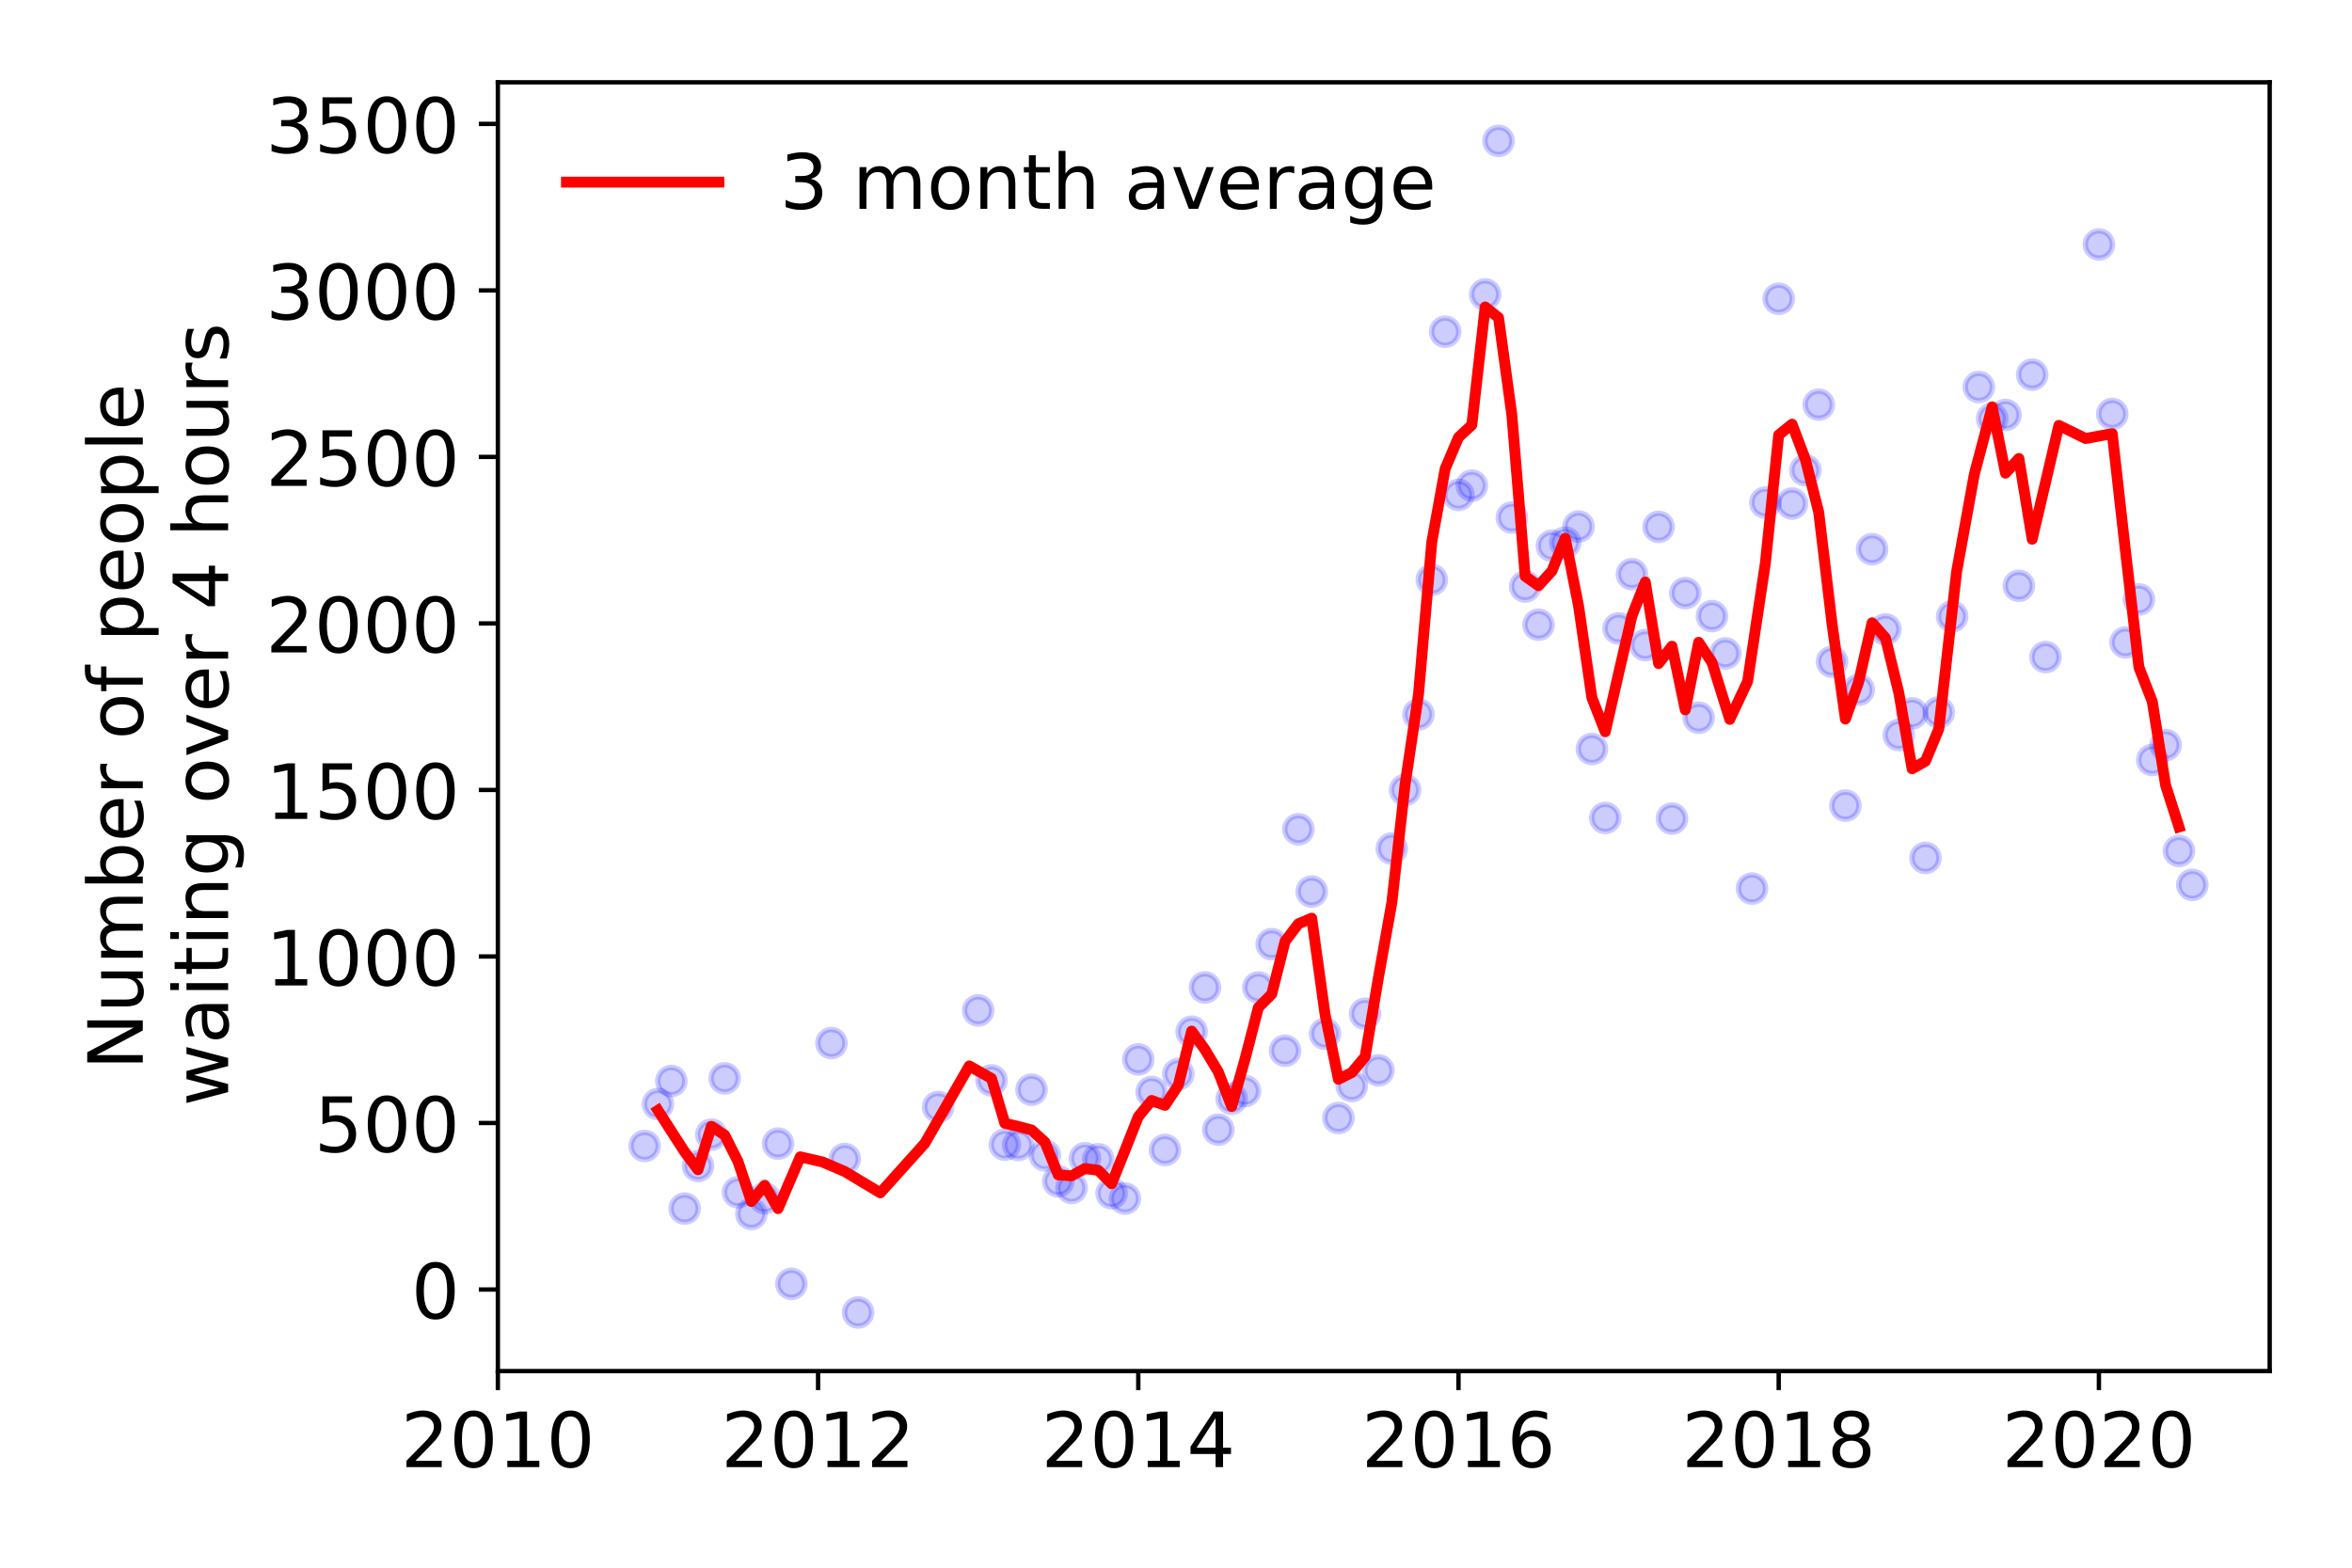 <?xml version="1.0" encoding="utf-8" standalone="no"?>
<!DOCTYPE svg PUBLIC "-//W3C//DTD SVG 1.1//EN"
  "http://www.w3.org/Graphics/SVG/1.1/DTD/svg11.dtd">
<!-- Created with matplotlib (https://matplotlib.org/) -->
<svg height="288pt" version="1.1" viewBox="0 0 432 288" width="432pt" xmlns="http://www.w3.org/2000/svg" xmlns:xlink="http://www.w3.org/1999/xlink">
 <defs>
  <style type="text/css">
*{stroke-linecap:butt;stroke-linejoin:round;}
  </style>
 </defs>
 <g id="figure_1">
  <g id="patch_1">
   <path d="M 0 288 
L 432 288 
L 432 0 
L 0 0 
z
" style="fill:#ffffff;"/>
  </g>
  <g id="axes_1">
   <g id="patch_2">
    <path d="M 91.445 251.88 
L 416.88 251.88 
L 416.88 15.12 
L 91.445 15.12 
z
" style="fill:#ffffff;"/>
   </g>
   <g id="matplotlib.axis_1">
    <g id="xtick_1">
     <g id="line2d_1">
      <defs>
       <path d="M 0 0 
L 0 3.5 
" id="m3b92ebd8c1" style="stroke:#000000;stroke-width:0.8;"/>
      </defs>
      <g>
       <use style="stroke:#000000;stroke-width:0.8;" x="91.445" xlink:href="#m3b92ebd8c1" y="251.88"/>
      </g>
     </g>
     <g id="text_1">
      <!-- 2010 -->
      <defs>
       <path d="M 19.188 8.297 
L 53.609 8.297 
L 53.609 0 
L 7.328 0 
L 7.328 8.297 
Q 12.938 14.109 22.625 23.891 
Q 32.328 33.688 34.812 36.531 
Q 39.547 41.844 41.422 45.531 
Q 43.312 49.219 43.312 52.781 
Q 43.312 58.594 39.234 62.25 
Q 35.156 65.922 28.609 65.922 
Q 23.969 65.922 18.812 64.312 
Q 13.672 62.703 7.812 59.422 
L 7.812 69.391 
Q 13.766 71.781 18.938 73 
Q 24.125 74.219 28.422 74.219 
Q 39.75 74.219 46.484 68.547 
Q 53.219 62.891 53.219 53.422 
Q 53.219 48.922 51.531 44.891 
Q 49.859 40.875 45.406 35.406 
Q 44.188 33.984 37.641 27.219 
Q 31.109 20.453 19.188 8.297 
z
" id="DejaVuSans-50"/>
       <path d="M 31.781 66.406 
Q 24.172 66.406 20.328 58.906 
Q 16.5 51.422 16.5 36.375 
Q 16.5 21.391 20.328 13.891 
Q 24.172 6.391 31.781 6.391 
Q 39.453 6.391 43.281 13.891 
Q 47.125 21.391 47.125 36.375 
Q 47.125 51.422 43.281 58.906 
Q 39.453 66.406 31.781 66.406 
z
M 31.781 74.219 
Q 44.047 74.219 50.516 64.516 
Q 56.984 54.828 56.984 36.375 
Q 56.984 17.969 50.516 8.266 
Q 44.047 -1.422 31.781 -1.422 
Q 19.531 -1.422 13.062 8.266 
Q 6.594 17.969 6.594 36.375 
Q 6.594 54.828 13.062 64.516 
Q 19.531 74.219 31.781 74.219 
z
" id="DejaVuSans-48"/>
       <path d="M 12.406 8.297 
L 28.516 8.297 
L 28.516 63.922 
L 10.984 60.406 
L 10.984 69.391 
L 28.422 72.906 
L 38.281 72.906 
L 38.281 8.297 
L 54.391 8.297 
L 54.391 0 
L 12.406 0 
z
" id="DejaVuSans-49"/>
      </defs>
      <g transform="translate(73.63 269.518)scale(0.14 -0.14)">
       <use xlink:href="#DejaVuSans-50"/>
       <use x="63.623" xlink:href="#DejaVuSans-48"/>
       <use x="127.246" xlink:href="#DejaVuSans-49"/>
       <use x="190.869" xlink:href="#DejaVuSans-48"/>
      </g>
     </g>
    </g>
    <g id="xtick_2">
     <g id="line2d_2">
      <g>
       <use style="stroke:#000000;stroke-width:0.8;" x="150.259" xlink:href="#m3b92ebd8c1" y="251.88"/>
      </g>
     </g>
     <g id="text_2">
      <!-- 2012 -->
      <g transform="translate(132.444 269.518)scale(0.14 -0.14)">
       <use xlink:href="#DejaVuSans-50"/>
       <use x="63.623" xlink:href="#DejaVuSans-48"/>
       <use x="127.246" xlink:href="#DejaVuSans-49"/>
       <use x="190.869" xlink:href="#DejaVuSans-50"/>
      </g>
     </g>
    </g>
    <g id="xtick_3">
     <g id="line2d_3">
      <g>
       <use style="stroke:#000000;stroke-width:0.8;" x="209.072" xlink:href="#m3b92ebd8c1" y="251.88"/>
      </g>
     </g>
     <g id="text_3">
      <!-- 2014 -->
      <defs>
       <path d="M 37.797 64.312 
L 12.891 25.391 
L 37.797 25.391 
z
M 35.203 72.906 
L 47.609 72.906 
L 47.609 25.391 
L 58.016 25.391 
L 58.016 17.188 
L 47.609 17.188 
L 47.609 0 
L 37.797 0 
L 37.797 17.188 
L 4.891 17.188 
L 4.891 26.703 
z
" id="DejaVuSans-52"/>
      </defs>
      <g transform="translate(191.257 269.518)scale(0.14 -0.14)">
       <use xlink:href="#DejaVuSans-50"/>
       <use x="63.623" xlink:href="#DejaVuSans-48"/>
       <use x="127.246" xlink:href="#DejaVuSans-49"/>
       <use x="190.869" xlink:href="#DejaVuSans-52"/>
      </g>
     </g>
    </g>
    <g id="xtick_4">
     <g id="line2d_4">
      <g>
       <use style="stroke:#000000;stroke-width:0.8;" x="267.886" xlink:href="#m3b92ebd8c1" y="251.88"/>
      </g>
     </g>
     <g id="text_4">
      <!-- 2016 -->
      <defs>
       <path d="M 33.016 40.375 
Q 26.375 40.375 22.484 35.828 
Q 18.609 31.297 18.609 23.391 
Q 18.609 15.531 22.484 10.953 
Q 26.375 6.391 33.016 6.391 
Q 39.656 6.391 43.531 10.953 
Q 47.406 15.531 47.406 23.391 
Q 47.406 31.297 43.531 35.828 
Q 39.656 40.375 33.016 40.375 
z
M 52.594 71.297 
L 52.594 62.312 
Q 48.875 64.062 45.094 64.984 
Q 41.312 65.922 37.594 65.922 
Q 27.828 65.922 22.672 59.328 
Q 17.531 52.734 16.797 39.406 
Q 19.672 43.656 24.016 45.922 
Q 28.375 48.188 33.594 48.188 
Q 44.578 48.188 50.953 41.516 
Q 57.328 34.859 57.328 23.391 
Q 57.328 12.156 50.688 5.359 
Q 44.047 -1.422 33.016 -1.422 
Q 20.359 -1.422 13.672 8.266 
Q 6.984 17.969 6.984 36.375 
Q 6.984 53.656 15.188 63.938 
Q 23.391 74.219 37.203 74.219 
Q 40.922 74.219 44.703 73.484 
Q 48.484 72.75 52.594 71.297 
z
" id="DejaVuSans-54"/>
      </defs>
      <g transform="translate(250.071 269.518)scale(0.14 -0.14)">
       <use xlink:href="#DejaVuSans-50"/>
       <use x="63.623" xlink:href="#DejaVuSans-48"/>
       <use x="127.246" xlink:href="#DejaVuSans-49"/>
       <use x="190.869" xlink:href="#DejaVuSans-54"/>
      </g>
     </g>
    </g>
    <g id="xtick_5">
     <g id="line2d_5">
      <g>
       <use style="stroke:#000000;stroke-width:0.8;" x="326.699" xlink:href="#m3b92ebd8c1" y="251.88"/>
      </g>
     </g>
     <g id="text_5">
      <!-- 2018 -->
      <defs>
       <path d="M 31.781 34.625 
Q 24.75 34.625 20.719 30.859 
Q 16.703 27.094 16.703 20.516 
Q 16.703 13.922 20.719 10.156 
Q 24.75 6.391 31.781 6.391 
Q 38.812 6.391 42.859 10.172 
Q 46.922 13.969 46.922 20.516 
Q 46.922 27.094 42.891 30.859 
Q 38.875 34.625 31.781 34.625 
z
M 21.922 38.812 
Q 15.578 40.375 12.031 44.719 
Q 8.5 49.078 8.5 55.328 
Q 8.5 64.062 14.719 69.141 
Q 20.953 74.219 31.781 74.219 
Q 42.672 74.219 48.875 69.141 
Q 55.078 64.062 55.078 55.328 
Q 55.078 49.078 51.531 44.719 
Q 48 40.375 41.703 38.812 
Q 48.828 37.156 52.797 32.312 
Q 56.781 27.484 56.781 20.516 
Q 56.781 9.906 50.312 4.234 
Q 43.844 -1.422 31.781 -1.422 
Q 19.734 -1.422 13.25 4.234 
Q 6.781 9.906 6.781 20.516 
Q 6.781 27.484 10.781 32.312 
Q 14.797 37.156 21.922 38.812 
z
M 18.312 54.391 
Q 18.312 48.734 21.844 45.562 
Q 25.391 42.391 31.781 42.391 
Q 38.141 42.391 41.719 45.562 
Q 45.312 48.734 45.312 54.391 
Q 45.312 60.062 41.719 63.234 
Q 38.141 66.406 31.781 66.406 
Q 25.391 66.406 21.844 63.234 
Q 18.312 60.062 18.312 54.391 
z
" id="DejaVuSans-56"/>
      </defs>
      <g transform="translate(308.884 269.518)scale(0.14 -0.14)">
       <use xlink:href="#DejaVuSans-50"/>
       <use x="63.623" xlink:href="#DejaVuSans-48"/>
       <use x="127.246" xlink:href="#DejaVuSans-49"/>
       <use x="190.869" xlink:href="#DejaVuSans-56"/>
      </g>
     </g>
    </g>
    <g id="xtick_6">
     <g id="line2d_6">
      <g>
       <use style="stroke:#000000;stroke-width:0.8;" x="385.513" xlink:href="#m3b92ebd8c1" y="251.88"/>
      </g>
     </g>
     <g id="text_6">
      <!-- 2020 -->
      <g transform="translate(367.698 269.518)scale(0.14 -0.14)">
       <use xlink:href="#DejaVuSans-50"/>
       <use x="63.623" xlink:href="#DejaVuSans-48"/>
       <use x="127.246" xlink:href="#DejaVuSans-50"/>
       <use x="190.869" xlink:href="#DejaVuSans-48"/>
      </g>
     </g>
    </g>
   </g>
   <g id="matplotlib.axis_2">
    <g id="ytick_1">
     <g id="line2d_7">
      <defs>
       <path d="M 0 0 
L -3.5 0 
" id="m95490dbdf4" style="stroke:#000000;stroke-width:0.8;"/>
      </defs>
      <g>
       <use style="stroke:#000000;stroke-width:0.8;" x="91.445" xlink:href="#m95490dbdf4" y="236.897"/>
      </g>
     </g>
     <g id="text_7">
      <!-- 0 -->
      <g transform="translate(75.537 242.216)scale(0.14 -0.14)">
       <use xlink:href="#DejaVuSans-48"/>
      </g>
     </g>
    </g>
    <g id="ytick_2">
     <g id="line2d_8">
      <g>
       <use style="stroke:#000000;stroke-width:0.8;" x="91.445" xlink:href="#m95490dbdf4" y="206.306"/>
      </g>
     </g>
     <g id="text_8">
      <!-- 500 -->
      <defs>
       <path d="M 10.797 72.906 
L 49.516 72.906 
L 49.516 64.594 
L 19.828 64.594 
L 19.828 46.734 
Q 21.969 47.469 24.109 47.828 
Q 26.266 48.188 28.422 48.188 
Q 40.625 48.188 47.75 41.5 
Q 54.891 34.812 54.891 23.391 
Q 54.891 11.625 47.562 5.094 
Q 40.234 -1.422 26.906 -1.422 
Q 22.312 -1.422 17.547 -0.641 
Q 12.797 0.141 7.719 1.703 
L 7.719 11.625 
Q 12.109 9.234 16.797 8.062 
Q 21.484 6.891 26.703 6.891 
Q 35.156 6.891 40.078 11.328 
Q 45.016 15.766 45.016 23.391 
Q 45.016 31 40.078 35.438 
Q 35.156 39.891 26.703 39.891 
Q 22.75 39.891 18.812 39.016 
Q 14.891 38.141 10.797 36.281 
z
" id="DejaVuSans-53"/>
      </defs>
      <g transform="translate(57.722 211.625)scale(0.14 -0.14)">
       <use xlink:href="#DejaVuSans-53"/>
       <use x="63.623" xlink:href="#DejaVuSans-48"/>
       <use x="127.246" xlink:href="#DejaVuSans-48"/>
      </g>
     </g>
    </g>
    <g id="ytick_3">
     <g id="line2d_9">
      <g>
       <use style="stroke:#000000;stroke-width:0.8;" x="91.445" xlink:href="#m95490dbdf4" y="175.715"/>
      </g>
     </g>
     <g id="text_9">
      <!-- 1000 -->
      <g transform="translate(48.815 181.034)scale(0.14 -0.14)">
       <use xlink:href="#DejaVuSans-49"/>
       <use x="63.623" xlink:href="#DejaVuSans-48"/>
       <use x="127.246" xlink:href="#DejaVuSans-48"/>
       <use x="190.869" xlink:href="#DejaVuSans-48"/>
      </g>
     </g>
    </g>
    <g id="ytick_4">
     <g id="line2d_10">
      <g>
       <use style="stroke:#000000;stroke-width:0.8;" x="91.445" xlink:href="#m95490dbdf4" y="145.124"/>
      </g>
     </g>
     <g id="text_10">
      <!-- 1500 -->
      <g transform="translate(48.815 150.443)scale(0.14 -0.14)">
       <use xlink:href="#DejaVuSans-49"/>
       <use x="63.623" xlink:href="#DejaVuSans-53"/>
       <use x="127.246" xlink:href="#DejaVuSans-48"/>
       <use x="190.869" xlink:href="#DejaVuSans-48"/>
      </g>
     </g>
    </g>
    <g id="ytick_5">
     <g id="line2d_11">
      <g>
       <use style="stroke:#000000;stroke-width:0.8;" x="91.445" xlink:href="#m95490dbdf4" y="114.534"/>
      </g>
     </g>
     <g id="text_11">
      <!-- 2000 -->
      <g transform="translate(48.815 119.853)scale(0.14 -0.14)">
       <use xlink:href="#DejaVuSans-50"/>
       <use x="63.623" xlink:href="#DejaVuSans-48"/>
       <use x="127.246" xlink:href="#DejaVuSans-48"/>
       <use x="190.869" xlink:href="#DejaVuSans-48"/>
      </g>
     </g>
    </g>
    <g id="ytick_6">
     <g id="line2d_12">
      <g>
       <use style="stroke:#000000;stroke-width:0.8;" x="91.445" xlink:href="#m95490dbdf4" y="83.943"/>
      </g>
     </g>
     <g id="text_12">
      <!-- 2500 -->
      <g transform="translate(48.815 89.262)scale(0.14 -0.14)">
       <use xlink:href="#DejaVuSans-50"/>
       <use x="63.623" xlink:href="#DejaVuSans-53"/>
       <use x="127.246" xlink:href="#DejaVuSans-48"/>
       <use x="190.869" xlink:href="#DejaVuSans-48"/>
      </g>
     </g>
    </g>
    <g id="ytick_7">
     <g id="line2d_13">
      <g>
       <use style="stroke:#000000;stroke-width:0.8;" x="91.445" xlink:href="#m95490dbdf4" y="53.352"/>
      </g>
     </g>
     <g id="text_13">
      <!-- 3000 -->
      <defs>
       <path d="M 40.578 39.312 
Q 47.656 37.797 51.625 33 
Q 55.609 28.219 55.609 21.188 
Q 55.609 10.406 48.188 4.484 
Q 40.766 -1.422 27.094 -1.422 
Q 22.516 -1.422 17.656 -0.516 
Q 12.797 0.391 7.625 2.203 
L 7.625 11.719 
Q 11.719 9.328 16.594 8.109 
Q 21.484 6.891 26.812 6.891 
Q 36.078 6.891 40.938 10.547 
Q 45.797 14.203 45.797 21.188 
Q 45.797 27.641 41.281 31.266 
Q 36.766 34.906 28.719 34.906 
L 20.219 34.906 
L 20.219 43.016 
L 29.109 43.016 
Q 36.375 43.016 40.234 45.922 
Q 44.094 48.828 44.094 54.297 
Q 44.094 59.906 40.109 62.906 
Q 36.141 65.922 28.719 65.922 
Q 24.656 65.922 20.016 65.031 
Q 15.375 64.156 9.812 62.312 
L 9.812 71.094 
Q 15.438 72.656 20.344 73.438 
Q 25.25 74.219 29.594 74.219 
Q 40.828 74.219 47.359 69.109 
Q 53.906 64.016 53.906 55.328 
Q 53.906 49.266 50.438 45.094 
Q 46.969 40.922 40.578 39.312 
z
" id="DejaVuSans-51"/>
      </defs>
      <g transform="translate(48.815 58.671)scale(0.14 -0.14)">
       <use xlink:href="#DejaVuSans-51"/>
       <use x="63.623" xlink:href="#DejaVuSans-48"/>
       <use x="127.246" xlink:href="#DejaVuSans-48"/>
       <use x="190.869" xlink:href="#DejaVuSans-48"/>
      </g>
     </g>
    </g>
    <g id="ytick_8">
     <g id="line2d_14">
      <g>
       <use style="stroke:#000000;stroke-width:0.8;" x="91.445" xlink:href="#m95490dbdf4" y="22.762"/>
      </g>
     </g>
     <g id="text_14">
      <!-- 3500 -->
      <g transform="translate(48.815 28.08)scale(0.14 -0.14)">
       <use xlink:href="#DejaVuSans-51"/>
       <use x="63.623" xlink:href="#DejaVuSans-53"/>
       <use x="127.246" xlink:href="#DejaVuSans-48"/>
       <use x="190.869" xlink:href="#DejaVuSans-48"/>
      </g>
     </g>
    </g>
    <g id="text_15">
     <!-- Number of people -->
     <defs>
      <path d="M 9.812 72.906 
L 23.094 72.906 
L 55.422 11.922 
L 55.422 72.906 
L 64.984 72.906 
L 64.984 0 
L 51.703 0 
L 19.391 60.984 
L 19.391 0 
L 9.812 0 
z
" id="DejaVuSans-78"/>
      <path d="M 8.5 21.578 
L 8.5 54.688 
L 17.484 54.688 
L 17.484 21.922 
Q 17.484 14.156 20.5 10.266 
Q 23.531 6.391 29.594 6.391 
Q 36.859 6.391 41.078 11.031 
Q 45.312 15.672 45.312 23.688 
L 45.312 54.688 
L 54.297 54.688 
L 54.297 0 
L 45.312 0 
L 45.312 8.406 
Q 42.047 3.422 37.719 1 
Q 33.406 -1.422 27.688 -1.422 
Q 18.266 -1.422 13.375 4.438 
Q 8.5 10.297 8.5 21.578 
z
M 31.109 56 
z
" id="DejaVuSans-117"/>
      <path d="M 52 44.188 
Q 55.375 50.25 60.062 53.125 
Q 64.75 56 71.094 56 
Q 79.641 56 84.281 50.016 
Q 88.922 44.047 88.922 33.016 
L 88.922 0 
L 79.891 0 
L 79.891 32.719 
Q 79.891 40.578 77.094 44.375 
Q 74.312 48.188 68.609 48.188 
Q 61.625 48.188 57.562 43.547 
Q 53.516 38.922 53.516 30.906 
L 53.516 0 
L 44.484 0 
L 44.484 32.719 
Q 44.484 40.625 41.703 44.406 
Q 38.922 48.188 33.109 48.188 
Q 26.219 48.188 22.156 43.531 
Q 18.109 38.875 18.109 30.906 
L 18.109 0 
L 9.078 0 
L 9.078 54.688 
L 18.109 54.688 
L 18.109 46.188 
Q 21.188 51.219 25.484 53.609 
Q 29.781 56 35.688 56 
Q 41.656 56 45.828 52.969 
Q 50 49.953 52 44.188 
z
" id="DejaVuSans-109"/>
      <path d="M 48.688 27.297 
Q 48.688 37.203 44.609 42.844 
Q 40.531 48.484 33.406 48.484 
Q 26.266 48.484 22.188 42.844 
Q 18.109 37.203 18.109 27.297 
Q 18.109 17.391 22.188 11.75 
Q 26.266 6.109 33.406 6.109 
Q 40.531 6.109 44.609 11.75 
Q 48.688 17.391 48.688 27.297 
z
M 18.109 46.391 
Q 20.953 51.266 25.266 53.625 
Q 29.594 56 35.594 56 
Q 45.562 56 51.781 48.094 
Q 58.016 40.188 58.016 27.297 
Q 58.016 14.406 51.781 6.484 
Q 45.562 -1.422 35.594 -1.422 
Q 29.594 -1.422 25.266 0.953 
Q 20.953 3.328 18.109 8.203 
L 18.109 0 
L 9.078 0 
L 9.078 75.984 
L 18.109 75.984 
z
" id="DejaVuSans-98"/>
      <path d="M 56.203 29.594 
L 56.203 25.203 
L 14.891 25.203 
Q 15.484 15.922 20.484 11.062 
Q 25.484 6.203 34.422 6.203 
Q 39.594 6.203 44.453 7.469 
Q 49.312 8.734 54.109 11.281 
L 54.109 2.781 
Q 49.266 0.734 44.188 -0.344 
Q 39.109 -1.422 33.891 -1.422 
Q 20.797 -1.422 13.156 6.188 
Q 5.516 13.812 5.516 26.812 
Q 5.516 40.234 12.766 48.109 
Q 20.016 56 32.328 56 
Q 43.359 56 49.781 48.891 
Q 56.203 41.797 56.203 29.594 
z
M 47.219 32.234 
Q 47.125 39.594 43.094 43.984 
Q 39.062 48.391 32.422 48.391 
Q 24.906 48.391 20.391 44.141 
Q 15.875 39.891 15.188 32.172 
z
" id="DejaVuSans-101"/>
      <path d="M 41.109 46.297 
Q 39.594 47.172 37.812 47.578 
Q 36.031 48 33.891 48 
Q 26.266 48 22.188 43.047 
Q 18.109 38.094 18.109 28.812 
L 18.109 0 
L 9.078 0 
L 9.078 54.688 
L 18.109 54.688 
L 18.109 46.188 
Q 20.953 51.172 25.484 53.578 
Q 30.031 56 36.531 56 
Q 37.453 56 38.578 55.875 
Q 39.703 55.766 41.062 55.516 
z
" id="DejaVuSans-114"/>
      <path id="DejaVuSans-32"/>
      <path d="M 30.609 48.391 
Q 23.391 48.391 19.188 42.75 
Q 14.984 37.109 14.984 27.297 
Q 14.984 17.484 19.156 11.844 
Q 23.344 6.203 30.609 6.203 
Q 37.797 6.203 41.984 11.859 
Q 46.188 17.531 46.188 27.297 
Q 46.188 37.016 41.984 42.703 
Q 37.797 48.391 30.609 48.391 
z
M 30.609 56 
Q 42.328 56 49.016 48.375 
Q 55.719 40.766 55.719 27.297 
Q 55.719 13.875 49.016 6.219 
Q 42.328 -1.422 30.609 -1.422 
Q 18.844 -1.422 12.172 6.219 
Q 5.516 13.875 5.516 27.297 
Q 5.516 40.766 12.172 48.375 
Q 18.844 56 30.609 56 
z
" id="DejaVuSans-111"/>
      <path d="M 37.109 75.984 
L 37.109 68.5 
L 28.516 68.5 
Q 23.688 68.5 21.797 66.547 
Q 19.922 64.594 19.922 59.516 
L 19.922 54.688 
L 34.719 54.688 
L 34.719 47.703 
L 19.922 47.703 
L 19.922 0 
L 10.891 0 
L 10.891 47.703 
L 2.297 47.703 
L 2.297 54.688 
L 10.891 54.688 
L 10.891 58.5 
Q 10.891 67.625 15.141 71.797 
Q 19.391 75.984 28.609 75.984 
z
" id="DejaVuSans-102"/>
      <path d="M 18.109 8.203 
L 18.109 -20.797 
L 9.078 -20.797 
L 9.078 54.688 
L 18.109 54.688 
L 18.109 46.391 
Q 20.953 51.266 25.266 53.625 
Q 29.594 56 35.594 56 
Q 45.562 56 51.781 48.094 
Q 58.016 40.188 58.016 27.297 
Q 58.016 14.406 51.781 6.484 
Q 45.562 -1.422 35.594 -1.422 
Q 29.594 -1.422 25.266 0.953 
Q 20.953 3.328 18.109 8.203 
z
M 48.688 27.297 
Q 48.688 37.203 44.609 42.844 
Q 40.531 48.484 33.406 48.484 
Q 26.266 48.484 22.188 42.844 
Q 18.109 37.203 18.109 27.297 
Q 18.109 17.391 22.188 11.75 
Q 26.266 6.109 33.406 6.109 
Q 40.531 6.109 44.609 11.75 
Q 48.688 17.391 48.688 27.297 
z
" id="DejaVuSans-112"/>
      <path d="M 9.422 75.984 
L 18.406 75.984 
L 18.406 0 
L 9.422 0 
z
" id="DejaVuSans-108"/>
     </defs>
     <g transform="translate(26.227 196.547)rotate(-90)scale(0.14 -0.14)">
      <use xlink:href="#DejaVuSans-78"/>
      <use x="74.805" xlink:href="#DejaVuSans-117"/>
      <use x="138.184" xlink:href="#DejaVuSans-109"/>
      <use x="235.596" xlink:href="#DejaVuSans-98"/>
      <use x="299.072" xlink:href="#DejaVuSans-101"/>
      <use x="360.596" xlink:href="#DejaVuSans-114"/>
      <use x="401.709" xlink:href="#DejaVuSans-32"/>
      <use x="433.496" xlink:href="#DejaVuSans-111"/>
      <use x="494.678" xlink:href="#DejaVuSans-102"/>
      <use x="529.883" xlink:href="#DejaVuSans-32"/>
      <use x="561.67" xlink:href="#DejaVuSans-112"/>
      <use x="625.146" xlink:href="#DejaVuSans-101"/>
      <use x="686.67" xlink:href="#DejaVuSans-111"/>
      <use x="747.852" xlink:href="#DejaVuSans-112"/>
      <use x="811.328" xlink:href="#DejaVuSans-108"/>
      <use x="839.111" xlink:href="#DejaVuSans-101"/>
     </g>
     <!--  waiting over 4 hours -->
     <defs>
      <path d="M 4.203 54.688 
L 13.188 54.688 
L 24.422 12.016 
L 35.594 54.688 
L 46.188 54.688 
L 57.422 12.016 
L 68.609 54.688 
L 77.594 54.688 
L 63.281 0 
L 52.688 0 
L 40.922 44.828 
L 29.109 0 
L 18.5 0 
z
" id="DejaVuSans-119"/>
      <path d="M 34.281 27.484 
Q 23.391 27.484 19.188 25 
Q 14.984 22.516 14.984 16.5 
Q 14.984 11.719 18.141 8.906 
Q 21.297 6.109 26.703 6.109 
Q 34.188 6.109 38.703 11.406 
Q 43.219 16.703 43.219 25.484 
L 43.219 27.484 
z
M 52.203 31.203 
L 52.203 0 
L 43.219 0 
L 43.219 8.297 
Q 40.141 3.328 35.547 0.953 
Q 30.953 -1.422 24.312 -1.422 
Q 15.922 -1.422 10.953 3.297 
Q 6 8.016 6 15.922 
Q 6 25.141 12.172 29.828 
Q 18.359 34.516 30.609 34.516 
L 43.219 34.516 
L 43.219 35.406 
Q 43.219 41.609 39.141 45 
Q 35.062 48.391 27.688 48.391 
Q 23 48.391 18.547 47.266 
Q 14.109 46.141 10.016 43.891 
L 10.016 52.203 
Q 14.938 54.109 19.578 55.047 
Q 24.219 56 28.609 56 
Q 40.484 56 46.344 49.844 
Q 52.203 43.703 52.203 31.203 
z
" id="DejaVuSans-97"/>
      <path d="M 9.422 54.688 
L 18.406 54.688 
L 18.406 0 
L 9.422 0 
z
M 9.422 75.984 
L 18.406 75.984 
L 18.406 64.594 
L 9.422 64.594 
z
" id="DejaVuSans-105"/>
      <path d="M 18.312 70.219 
L 18.312 54.688 
L 36.812 54.688 
L 36.812 47.703 
L 18.312 47.703 
L 18.312 18.016 
Q 18.312 11.328 20.141 9.422 
Q 21.969 7.516 27.594 7.516 
L 36.812 7.516 
L 36.812 0 
L 27.594 0 
Q 17.188 0 13.234 3.875 
Q 9.281 7.766 9.281 18.016 
L 9.281 47.703 
L 2.688 47.703 
L 2.688 54.688 
L 9.281 54.688 
L 9.281 70.219 
z
" id="DejaVuSans-116"/>
      <path d="M 54.891 33.016 
L 54.891 0 
L 45.906 0 
L 45.906 32.719 
Q 45.906 40.484 42.875 44.328 
Q 39.844 48.188 33.797 48.188 
Q 26.516 48.188 22.312 43.547 
Q 18.109 38.922 18.109 30.906 
L 18.109 0 
L 9.078 0 
L 9.078 54.688 
L 18.109 54.688 
L 18.109 46.188 
Q 21.344 51.125 25.703 53.562 
Q 30.078 56 35.797 56 
Q 45.219 56 50.047 50.172 
Q 54.891 44.344 54.891 33.016 
z
" id="DejaVuSans-110"/>
      <path d="M 45.406 27.984 
Q 45.406 37.75 41.375 43.109 
Q 37.359 48.484 30.078 48.484 
Q 22.859 48.484 18.828 43.109 
Q 14.797 37.75 14.797 27.984 
Q 14.797 18.266 18.828 12.891 
Q 22.859 7.516 30.078 7.516 
Q 37.359 7.516 41.375 12.891 
Q 45.406 18.266 45.406 27.984 
z
M 54.391 6.781 
Q 54.391 -7.172 48.188 -13.984 
Q 42 -20.797 29.203 -20.797 
Q 24.469 -20.797 20.266 -20.094 
Q 16.062 -19.391 12.109 -17.922 
L 12.109 -9.188 
Q 16.062 -11.328 19.922 -12.344 
Q 23.781 -13.375 27.781 -13.375 
Q 36.625 -13.375 41.016 -8.766 
Q 45.406 -4.156 45.406 5.172 
L 45.406 9.625 
Q 42.625 4.781 38.281 2.391 
Q 33.938 0 27.875 0 
Q 17.828 0 11.672 7.656 
Q 5.516 15.328 5.516 27.984 
Q 5.516 40.672 11.672 48.328 
Q 17.828 56 27.875 56 
Q 33.938 56 38.281 53.609 
Q 42.625 51.219 45.406 46.391 
L 45.406 54.688 
L 54.391 54.688 
z
" id="DejaVuSans-103"/>
      <path d="M 2.984 54.688 
L 12.5 54.688 
L 29.594 8.797 
L 46.688 54.688 
L 56.203 54.688 
L 35.688 0 
L 23.484 0 
z
" id="DejaVuSans-118"/>
      <path d="M 54.891 33.016 
L 54.891 0 
L 45.906 0 
L 45.906 32.719 
Q 45.906 40.484 42.875 44.328 
Q 39.844 48.188 33.797 48.188 
Q 26.516 48.188 22.312 43.547 
Q 18.109 38.922 18.109 30.906 
L 18.109 0 
L 9.078 0 
L 9.078 75.984 
L 18.109 75.984 
L 18.109 46.188 
Q 21.344 51.125 25.703 53.562 
Q 30.078 56 35.797 56 
Q 45.219 56 50.047 50.172 
Q 54.891 44.344 54.891 33.016 
z
" id="DejaVuSans-104"/>
      <path d="M 44.281 53.078 
L 44.281 44.578 
Q 40.484 46.531 36.375 47.5 
Q 32.281 48.484 27.875 48.484 
Q 21.188 48.484 17.844 46.438 
Q 14.5 44.391 14.5 40.281 
Q 14.5 37.156 16.891 35.375 
Q 19.281 33.594 26.516 31.984 
L 29.594 31.297 
Q 39.156 29.25 43.188 25.516 
Q 47.219 21.781 47.219 15.094 
Q 47.219 7.469 41.188 3.016 
Q 35.156 -1.422 24.609 -1.422 
Q 20.219 -1.422 15.453 -0.562 
Q 10.688 0.297 5.422 2 
L 5.422 11.281 
Q 10.406 8.688 15.234 7.391 
Q 20.062 6.109 24.812 6.109 
Q 31.156 6.109 34.562 8.281 
Q 37.984 10.453 37.984 14.406 
Q 37.984 18.062 35.516 20.016 
Q 33.062 21.969 24.703 23.781 
L 21.578 24.516 
Q 13.234 26.266 9.516 29.906 
Q 5.812 33.547 5.812 39.891 
Q 5.812 47.609 11.281 51.797 
Q 16.75 56 26.812 56 
Q 31.781 56 36.172 55.266 
Q 40.578 54.547 44.281 53.078 
z
" id="DejaVuSans-115"/>
     </defs>
     <g transform="translate(41.903 207.672)rotate(-90)scale(0.14 -0.14)">
      <use xlink:href="#DejaVuSans-32"/>
      <use x="31.787" xlink:href="#DejaVuSans-119"/>
      <use x="113.574" xlink:href="#DejaVuSans-97"/>
      <use x="174.854" xlink:href="#DejaVuSans-105"/>
      <use x="202.637" xlink:href="#DejaVuSans-116"/>
      <use x="241.846" xlink:href="#DejaVuSans-105"/>
      <use x="269.629" xlink:href="#DejaVuSans-110"/>
      <use x="333.008" xlink:href="#DejaVuSans-103"/>
      <use x="396.484" xlink:href="#DejaVuSans-32"/>
      <use x="428.271" xlink:href="#DejaVuSans-111"/>
      <use x="489.453" xlink:href="#DejaVuSans-118"/>
      <use x="548.633" xlink:href="#DejaVuSans-101"/>
      <use x="610.156" xlink:href="#DejaVuSans-114"/>
      <use x="651.27" xlink:href="#DejaVuSans-32"/>
      <use x="683.057" xlink:href="#DejaVuSans-52"/>
      <use x="746.68" xlink:href="#DejaVuSans-32"/>
      <use x="778.467" xlink:href="#DejaVuSans-104"/>
      <use x="841.846" xlink:href="#DejaVuSans-111"/>
      <use x="903.027" xlink:href="#DejaVuSans-117"/>
      <use x="966.406" xlink:href="#DejaVuSans-114"/>
      <use x="1007.52" xlink:href="#DejaVuSans-115"/>
     </g>
    </g>
   </g>
   <g id="line2d_15">
    <defs>
     <path d="M 0 2.5 
C 0.663 2.5 1.299 2.237 1.768 1.768 
C 2.237 1.299 2.5 0.663 2.5 0 
C 2.5 -0.663 2.237 -1.299 1.768 -1.768 
C 1.299 -2.237 0.663 -2.5 0 -2.5 
C -0.663 -2.5 -1.299 -2.237 -1.768 -1.768 
C -2.237 -1.299 -2.5 -0.663 -2.5 0 
C -2.5 0.663 -2.237 1.299 -1.768 1.768 
C -1.299 2.237 -0.663 2.5 0 2.5 
z
" id="m74a28f0947" style="stroke:#0000ff;stroke-opacity:0.2;"/>
    </defs>
    <g clip-path="url(#p80e5a2cf04)">
     <use style="fill:#0000ff;fill-opacity:0.2;stroke:#0000ff;stroke-opacity:0.2;" x="402.667" xlink:href="#m74a28f0947" y="162.561"/>
     <use style="fill:#0000ff;fill-opacity:0.2;stroke:#0000ff;stroke-opacity:0.2;" x="400.216" xlink:href="#m74a28f0947" y="156.321"/>
     <use style="fill:#0000ff;fill-opacity:0.2;stroke:#0000ff;stroke-opacity:0.2;" x="397.766" xlink:href="#m74a28f0947" y="136.865"/>
     <use style="fill:#0000ff;fill-opacity:0.2;stroke:#0000ff;stroke-opacity:0.2;" x="395.315" xlink:href="#m74a28f0947" y="139.618"/>
     <use style="fill:#0000ff;fill-opacity:0.2;stroke:#0000ff;stroke-opacity:0.2;" x="392.864" xlink:href="#m74a28f0947" y="110.129"/>
     <use style="fill:#0000ff;fill-opacity:0.2;stroke:#0000ff;stroke-opacity:0.2;" x="390.414" xlink:href="#m74a28f0947" y="118.021"/>
     <use style="fill:#0000ff;fill-opacity:0.2;stroke:#0000ff;stroke-opacity:0.2;" x="387.963" xlink:href="#m74a28f0947" y="76.051"/>
     <use style="fill:#0000ff;fill-opacity:0.2;stroke:#0000ff;stroke-opacity:0.2;" x="385.513" xlink:href="#m74a28f0947" y="44.909"/>
     <use style="fill:#0000ff;fill-opacity:0.2;stroke:#0000ff;stroke-opacity:0.2;" x="375.711" xlink:href="#m74a28f0947" y="120.713"/>
     <use style="fill:#0000ff;fill-opacity:0.2;stroke:#0000ff;stroke-opacity:0.2;" x="373.26" xlink:href="#m74a28f0947" y="68.831"/>
     <use style="fill:#0000ff;fill-opacity:0.2;stroke:#0000ff;stroke-opacity:0.2;" x="370.809" xlink:href="#m74a28f0947" y="107.62"/>
     <use style="fill:#0000ff;fill-opacity:0.2;stroke:#0000ff;stroke-opacity:0.2;" x="368.359" xlink:href="#m74a28f0947" y="76.234"/>
     <use style="fill:#0000ff;fill-opacity:0.2;stroke:#0000ff;stroke-opacity:0.2;" x="365.908" xlink:href="#m74a28f0947" y="76.907"/>
     <use style="fill:#0000ff;fill-opacity:0.2;stroke:#0000ff;stroke-opacity:0.2;" x="363.458" xlink:href="#m74a28f0947" y="71.095"/>
     <use style="fill:#0000ff;fill-opacity:0.2;stroke:#0000ff;stroke-opacity:0.2;" x="358.557" xlink:href="#m74a28f0947" y="113.249"/>
     <use style="fill:#0000ff;fill-opacity:0.2;stroke:#0000ff;stroke-opacity:0.2;" x="356.106" xlink:href="#m74a28f0947" y="130.869"/>
     <use style="fill:#0000ff;fill-opacity:0.2;stroke:#0000ff;stroke-opacity:0.2;" x="353.655" xlink:href="#m74a28f0947" y="157.605"/>
     <use style="fill:#0000ff;fill-opacity:0.2;stroke:#0000ff;stroke-opacity:0.2;" x="351.205" xlink:href="#m74a28f0947" y="131.053"/>
     <use style="fill:#0000ff;fill-opacity:0.2;stroke:#0000ff;stroke-opacity:0.2;" x="348.754" xlink:href="#m74a28f0947" y="135.03"/>
     <use style="fill:#0000ff;fill-opacity:0.2;stroke:#0000ff;stroke-opacity:0.2;" x="346.304" xlink:href="#m74a28f0947" y="115.635"/>
     <use style="fill:#0000ff;fill-opacity:0.2;stroke:#0000ff;stroke-opacity:0.2;" x="343.853" xlink:href="#m74a28f0947" y="100.89"/>
     <use style="fill:#0000ff;fill-opacity:0.2;stroke:#0000ff;stroke-opacity:0.2;" x="341.403" xlink:href="#m74a28f0947" y="126.709"/>
     <use style="fill:#0000ff;fill-opacity:0.2;stroke:#0000ff;stroke-opacity:0.2;" x="338.952" xlink:href="#m74a28f0947" y="148"/>
     <use style="fill:#0000ff;fill-opacity:0.2;stroke:#0000ff;stroke-opacity:0.2;" x="336.501" xlink:href="#m74a28f0947" y="121.57"/>
     <use style="fill:#0000ff;fill-opacity:0.2;stroke:#0000ff;stroke-opacity:0.2;" x="334.051" xlink:href="#m74a28f0947" y="74.338"/>
     <use style="fill:#0000ff;fill-opacity:0.2;stroke:#0000ff;stroke-opacity:0.2;" x="331.6" xlink:href="#m74a28f0947" y="86.39"/>
     <use style="fill:#0000ff;fill-opacity:0.2;stroke:#0000ff;stroke-opacity:0.2;" x="329.15" xlink:href="#m74a28f0947" y="92.508"/>
     <use style="fill:#0000ff;fill-opacity:0.2;stroke:#0000ff;stroke-opacity:0.2;" x="326.699" xlink:href="#m74a28f0947" y="54.882"/>
     <use style="fill:#0000ff;fill-opacity:0.2;stroke:#0000ff;stroke-opacity:0.2;" x="324.249" xlink:href="#m74a28f0947" y="92.325"/>
     <use style="fill:#0000ff;fill-opacity:0.2;stroke:#0000ff;stroke-opacity:0.2;" x="321.798" xlink:href="#m74a28f0947" y="163.234"/>
     <use style="fill:#0000ff;fill-opacity:0.2;stroke:#0000ff;stroke-opacity:0.2;" x="316.897" xlink:href="#m74a28f0947" y="120.04"/>
     <use style="fill:#0000ff;fill-opacity:0.2;stroke:#0000ff;stroke-opacity:0.2;" x="314.446" xlink:href="#m74a28f0947" y="113.188"/>
     <use style="fill:#0000ff;fill-opacity:0.2;stroke:#0000ff;stroke-opacity:0.2;" x="311.996" xlink:href="#m74a28f0947" y="131.848"/>
     <use style="fill:#0000ff;fill-opacity:0.2;stroke:#0000ff;stroke-opacity:0.2;" x="309.545" xlink:href="#m74a28f0947" y="108.966"/>
     <use style="fill:#0000ff;fill-opacity:0.2;stroke:#0000ff;stroke-opacity:0.2;" x="307.095" xlink:href="#m74a28f0947" y="150.386"/>
     <use style="fill:#0000ff;fill-opacity:0.2;stroke:#0000ff;stroke-opacity:0.2;" x="304.644" xlink:href="#m74a28f0947" y="96.791"/>
     <use style="fill:#0000ff;fill-opacity:0.2;stroke:#0000ff;stroke-opacity:0.2;" x="302.194" xlink:href="#m74a28f0947" y="118.511"/>
     <use style="fill:#0000ff;fill-opacity:0.2;stroke:#0000ff;stroke-opacity:0.2;" x="299.743" xlink:href="#m74a28f0947" y="105.479"/>
     <use style="fill:#0000ff;fill-opacity:0.2;stroke:#0000ff;stroke-opacity:0.2;" x="297.292" xlink:href="#m74a28f0947" y="115.451"/>
     <use style="fill:#0000ff;fill-opacity:0.2;stroke:#0000ff;stroke-opacity:0.2;" x="294.842" xlink:href="#m74a28f0947" y="150.264"/>
     <use style="fill:#0000ff;fill-opacity:0.2;stroke:#0000ff;stroke-opacity:0.2;" x="292.391" xlink:href="#m74a28f0947" y="137.599"/>
     <use style="fill:#0000ff;fill-opacity:0.2;stroke:#0000ff;stroke-opacity:0.2;" x="289.941" xlink:href="#m74a28f0947" y="96.73"/>
     <use style="fill:#0000ff;fill-opacity:0.2;stroke:#0000ff;stroke-opacity:0.2;" x="287.49" xlink:href="#m74a28f0947" y="99.667"/>
     <use style="fill:#0000ff;fill-opacity:0.2;stroke:#0000ff;stroke-opacity:0.2;" x="285.04" xlink:href="#m74a28f0947" y="100.278"/>
     <use style="fill:#0000ff;fill-opacity:0.2;stroke:#0000ff;stroke-opacity:0.2;" x="282.589" xlink:href="#m74a28f0947" y="114.778"/>
     <use style="fill:#0000ff;fill-opacity:0.2;stroke:#0000ff;stroke-opacity:0.2;" x="280.138" xlink:href="#m74a28f0947" y="107.743"/>
     <use style="fill:#0000ff;fill-opacity:0.2;stroke:#0000ff;stroke-opacity:0.2;" x="277.688" xlink:href="#m74a28f0947" y="95.078"/>
     <use style="fill:#0000ff;fill-opacity:0.2;stroke:#0000ff;stroke-opacity:0.2;" x="275.237" xlink:href="#m74a28f0947" y="25.882"/>
     <use style="fill:#0000ff;fill-opacity:0.2;stroke:#0000ff;stroke-opacity:0.2;" x="272.787" xlink:href="#m74a28f0947" y="54.086"/>
     <use style="fill:#0000ff;fill-opacity:0.2;stroke:#0000ff;stroke-opacity:0.2;" x="270.336" xlink:href="#m74a28f0947" y="89.205"/>
     <use style="fill:#0000ff;fill-opacity:0.2;stroke:#0000ff;stroke-opacity:0.2;" x="267.886" xlink:href="#m74a28f0947" y="90.918"/>
     <use style="fill:#0000ff;fill-opacity:0.2;stroke:#0000ff;stroke-opacity:0.2;" x="265.435" xlink:href="#m74a28f0947" y="60.939"/>
     <use style="fill:#0000ff;fill-opacity:0.2;stroke:#0000ff;stroke-opacity:0.2;" x="262.985" xlink:href="#m74a28f0947" y="106.519"/>
     <use style="fill:#0000ff;fill-opacity:0.2;stroke:#0000ff;stroke-opacity:0.2;" x="260.534" xlink:href="#m74a28f0947" y="131.236"/>
     <use style="fill:#0000ff;fill-opacity:0.2;stroke:#0000ff;stroke-opacity:0.2;" x="258.083" xlink:href="#m74a28f0947" y="145.124"/>
     <use style="fill:#0000ff;fill-opacity:0.2;stroke:#0000ff;stroke-opacity:0.2;" x="255.633" xlink:href="#m74a28f0947" y="155.892"/>
     <use style="fill:#0000ff;fill-opacity:0.2;stroke:#0000ff;stroke-opacity:0.2;" x="253.182" xlink:href="#m74a28f0947" y="196.639"/>
     <use style="fill:#0000ff;fill-opacity:0.2;stroke:#0000ff;stroke-opacity:0.2;" x="250.732" xlink:href="#m74a28f0947" y="186.238"/>
     <use style="fill:#0000ff;fill-opacity:0.2;stroke:#0000ff;stroke-opacity:0.2;" x="248.281" xlink:href="#m74a28f0947" y="199.515"/>
     <use style="fill:#0000ff;fill-opacity:0.2;stroke:#0000ff;stroke-opacity:0.2;" x="245.831" xlink:href="#m74a28f0947" y="205.388"/>
     <use style="fill:#0000ff;fill-opacity:0.2;stroke:#0000ff;stroke-opacity:0.2;" x="243.38" xlink:href="#m74a28f0947" y="189.909"/>
     <use style="fill:#0000ff;fill-opacity:0.2;stroke:#0000ff;stroke-opacity:0.2;" x="240.929" xlink:href="#m74a28f0947" y="163.785"/>
     <use style="fill:#0000ff;fill-opacity:0.2;stroke:#0000ff;stroke-opacity:0.2;" x="238.479" xlink:href="#m74a28f0947" y="152.344"/>
     <use style="fill:#0000ff;fill-opacity:0.2;stroke:#0000ff;stroke-opacity:0.2;" x="236.028" xlink:href="#m74a28f0947" y="193.03"/>
     <use style="fill:#0000ff;fill-opacity:0.2;stroke:#0000ff;stroke-opacity:0.2;" x="233.578" xlink:href="#m74a28f0947" y="173.451"/>
     <use style="fill:#0000ff;fill-opacity:0.2;stroke:#0000ff;stroke-opacity:0.2;" x="231.127" xlink:href="#m74a28f0947" y="181.405"/>
     <use style="fill:#0000ff;fill-opacity:0.2;stroke:#0000ff;stroke-opacity:0.2;" x="228.677" xlink:href="#m74a28f0947" y="200.433"/>
     <use style="fill:#0000ff;fill-opacity:0.2;stroke:#0000ff;stroke-opacity:0.2;" x="226.226" xlink:href="#m74a28f0947" y="201.84"/>
     <use style="fill:#0000ff;fill-opacity:0.2;stroke:#0000ff;stroke-opacity:0.2;" x="223.775" xlink:href="#m74a28f0947" y="207.53"/>
     <use style="fill:#0000ff;fill-opacity:0.2;stroke:#0000ff;stroke-opacity:0.2;" x="221.325" xlink:href="#m74a28f0947" y="181.405"/>
     <use style="fill:#0000ff;fill-opacity:0.2;stroke:#0000ff;stroke-opacity:0.2;" x="218.874" xlink:href="#m74a28f0947" y="189.542"/>
     <use style="fill:#0000ff;fill-opacity:0.2;stroke:#0000ff;stroke-opacity:0.2;" x="216.424" xlink:href="#m74a28f0947" y="197.312"/>
     <use style="fill:#0000ff;fill-opacity:0.2;stroke:#0000ff;stroke-opacity:0.2;" x="213.973" xlink:href="#m74a28f0947" y="211.262"/>
     <use style="fill:#0000ff;fill-opacity:0.2;stroke:#0000ff;stroke-opacity:0.2;" x="211.523" xlink:href="#m74a28f0947" y="200.616"/>
     <use style="fill:#0000ff;fill-opacity:0.2;stroke:#0000ff;stroke-opacity:0.2;" x="209.072" xlink:href="#m74a28f0947" y="194.62"/>
     <use style="fill:#0000ff;fill-opacity:0.2;stroke:#0000ff;stroke-opacity:0.2;" x="206.622" xlink:href="#m74a28f0947" y="220.194"/>
     <use style="fill:#0000ff;fill-opacity:0.2;stroke:#0000ff;stroke-opacity:0.2;" x="204.171" xlink:href="#m74a28f0947" y="219.215"/>
     <use style="fill:#0000ff;fill-opacity:0.2;stroke:#0000ff;stroke-opacity:0.2;" x="201.72" xlink:href="#m74a28f0947" y="212.975"/>
     <use style="fill:#0000ff;fill-opacity:0.2;stroke:#0000ff;stroke-opacity:0.2;" x="199.27" xlink:href="#m74a28f0947" y="212.791"/>
     <use style="fill:#0000ff;fill-opacity:0.2;stroke:#0000ff;stroke-opacity:0.2;" x="196.819" xlink:href="#m74a28f0947" y="218.236"/>
     <use style="fill:#0000ff;fill-opacity:0.2;stroke:#0000ff;stroke-opacity:0.2;" x="194.369" xlink:href="#m74a28f0947" y="217.013"/>
     <use style="fill:#0000ff;fill-opacity:0.2;stroke:#0000ff;stroke-opacity:0.2;" x="191.918" xlink:href="#m74a28f0947" y="212.241"/>
     <use style="fill:#0000ff;fill-opacity:0.2;stroke:#0000ff;stroke-opacity:0.2;" x="189.468" xlink:href="#m74a28f0947" y="200.188"/>
     <use style="fill:#0000ff;fill-opacity:0.2;stroke:#0000ff;stroke-opacity:0.2;" x="187.017" xlink:href="#m74a28f0947" y="210.344"/>
     <use style="fill:#0000ff;fill-opacity:0.2;stroke:#0000ff;stroke-opacity:0.2;" x="184.566" xlink:href="#m74a28f0947" y="210.283"/>
     <use style="fill:#0000ff;fill-opacity:0.2;stroke:#0000ff;stroke-opacity:0.2;" x="182.116" xlink:href="#m74a28f0947" y="198.475"/>
     <use style="fill:#0000ff;fill-opacity:0.2;stroke:#0000ff;stroke-opacity:0.2;" x="179.665" xlink:href="#m74a28f0947" y="185.627"/>
     <use style="fill:#0000ff;fill-opacity:0.2;stroke:#0000ff;stroke-opacity:0.2;" x="172.314" xlink:href="#m74a28f0947" y="203.369"/>
     <use style="fill:#0000ff;fill-opacity:0.2;stroke:#0000ff;stroke-opacity:0.2;" x="157.61" xlink:href="#m74a28f0947" y="241.118"/>
     <use style="fill:#0000ff;fill-opacity:0.2;stroke:#0000ff;stroke-opacity:0.2;" x="155.16" xlink:href="#m74a28f0947" y="212.914"/>
     <use style="fill:#0000ff;fill-opacity:0.2;stroke:#0000ff;stroke-opacity:0.2;" x="152.709" xlink:href="#m74a28f0947" y="191.622"/>
     <use style="fill:#0000ff;fill-opacity:0.2;stroke:#0000ff;stroke-opacity:0.2;" x="145.357" xlink:href="#m74a28f0947" y="235.857"/>
     <use style="fill:#0000ff;fill-opacity:0.2;stroke:#0000ff;stroke-opacity:0.2;" x="142.907" xlink:href="#m74a28f0947" y="210.099"/>
     <use style="fill:#0000ff;fill-opacity:0.2;stroke:#0000ff;stroke-opacity:0.2;" x="140.456" xlink:href="#m74a28f0947" y="220.133"/>
     <use style="fill:#0000ff;fill-opacity:0.2;stroke:#0000ff;stroke-opacity:0.2;" x="138.006" xlink:href="#m74a28f0947" y="223.008"/>
     <use style="fill:#0000ff;fill-opacity:0.2;stroke:#0000ff;stroke-opacity:0.2;" x="135.555" xlink:href="#m74a28f0947" y="219.032"/>
     <use style="fill:#0000ff;fill-opacity:0.2;stroke:#0000ff;stroke-opacity:0.2;" x="133.105" xlink:href="#m74a28f0947" y="198.108"/>
     <use style="fill:#0000ff;fill-opacity:0.2;stroke:#0000ff;stroke-opacity:0.2;" x="130.654" xlink:href="#m74a28f0947" y="208.447"/>
     <use style="fill:#0000ff;fill-opacity:0.2;stroke:#0000ff;stroke-opacity:0.2;" x="128.203" xlink:href="#m74a28f0947" y="214.198"/>
     <use style="fill:#0000ff;fill-opacity:0.2;stroke:#0000ff;stroke-opacity:0.2;" x="125.753" xlink:href="#m74a28f0947" y="222.03"/>
     <use style="fill:#0000ff;fill-opacity:0.2;stroke:#0000ff;stroke-opacity:0.2;" x="123.302" xlink:href="#m74a28f0947" y="198.597"/>
     <use style="fill:#0000ff;fill-opacity:0.2;stroke:#0000ff;stroke-opacity:0.2;" x="120.852" xlink:href="#m74a28f0947" y="202.819"/>
     <use style="fill:#0000ff;fill-opacity:0.2;stroke:#0000ff;stroke-opacity:0.2;" x="118.401" xlink:href="#m74a28f0947" y="210.527"/>
    </g>
   </g>
   <g id="line2d_16">
    <path clip-path="url(#p80e5a2cf04)" d="M 400.216 151.916 
L 397.766 144.268 
L 395.315 128.871 
L 392.864 122.589 
L 390.414 101.4 
L 387.963 79.66 
L 383.062 80.558 
L 378.161 78.151 
L 373.26 99.055 
L 370.809 84.229 
L 368.359 86.921 
L 365.908 74.745 
L 362.641 87.084 
L 359.373 105.071 
L 356.106 133.908 
L 353.655 139.842 
L 351.205 141.229 
L 348.754 127.239 
L 346.304 117.185 
L 343.853 114.411 
L 341.403 125.2 
L 338.952 132.093 
L 336.501 114.636 
L 334.051 94.099 
L 331.6 84.412 
L 329.15 77.927 
L 326.699 79.905 
L 324.249 103.48 
L 320.981 125.2 
L 317.714 132.154 
L 314.446 121.692 
L 311.996 118.001 
L 309.545 130.4 
L 307.095 118.714 
L 304.644 121.896 
L 302.194 106.927 
L 299.743 113.147 
L 297.292 123.731 
L 294.842 134.438 
L 292.391 128.198 
L 289.941 111.332 
L 287.49 98.892 
L 285.04 104.908 
L 282.589 107.6 
L 280.138 105.866 
L 277.688 76.234 
L 275.237 58.349 
L 272.787 56.391 
L 270.336 78.07 
L 267.886 80.354 
L 265.435 86.125 
L 262.985 99.565 
L 260.534 127.627 
L 258.083 144.084 
L 255.633 165.885 
L 253.182 179.59 
L 250.732 194.131 
L 248.281 197.047 
L 245.831 198.271 
L 243.38 186.361 
L 240.929 168.679 
L 238.479 169.719 
L 236.028 172.942 
L 233.578 182.629 
L 231.127 185.096 
L 228.677 194.559 
L 226.226 203.267 
L 223.775 196.925 
L 221.325 192.826 
L 218.874 189.42 
L 216.424 199.372 
L 213.973 203.063 
L 211.523 202.166 
L 209.072 205.143 
L 206.622 211.343 
L 204.171 217.461 
L 201.72 214.994 
L 199.27 214.667 
L 196.819 216.013 
L 194.369 215.83 
L 191.918 209.814 
L 189.468 207.591 
L 187.017 206.938 
L 184.566 206.367 
L 182.116 198.128 
L 178.032 195.824 
L 169.863 210.038 
L 161.695 219.134 
L 155.16 215.218 
L 151.075 213.464 
L 146.991 212.526 
L 142.907 222.03 
L 140.456 217.747 
L 138.006 220.724 
L 135.555 213.383 
L 133.105 208.529 
L 130.654 206.918 
L 128.203 214.892 
L 125.753 211.608 
L 123.302 207.815 
L 120.852 203.981 
" style="fill:none;stroke:#ff0000;stroke-linecap:square;stroke-width:2;"/>
   </g>
   <g id="patch_3">
    <path d="M 91.445 251.88 
L 91.445 15.12 
" style="fill:none;stroke:#000000;stroke-linecap:square;stroke-linejoin:miter;stroke-width:0.8;"/>
   </g>
   <g id="patch_4">
    <path d="M 416.88 251.88 
L 416.88 15.12 
" style="fill:none;stroke:#000000;stroke-linecap:square;stroke-linejoin:miter;stroke-width:0.8;"/>
   </g>
   <g id="patch_5">
    <path d="M 91.445 251.88 
L 416.88 251.88 
" style="fill:none;stroke:#000000;stroke-linecap:square;stroke-linejoin:miter;stroke-width:0.8;"/>
   </g>
   <g id="patch_6">
    <path d="M 91.445 15.12 
L 416.88 15.12 
" style="fill:none;stroke:#000000;stroke-linecap:square;stroke-linejoin:miter;stroke-width:0.8;"/>
   </g>
   <g id="legend_1">
    <g id="line2d_17">
     <path d="M 104.045 33.458 
L 132.045 33.458 
" style="fill:none;stroke:#ff0000;stroke-linecap:square;stroke-width:2;"/>
    </g>
    <g id="line2d_18"/>
    <g id="text_16">
     <!-- 3 month average -->
     <g transform="translate(143.245 38.358)scale(0.14 -0.14)">
      <use xlink:href="#DejaVuSans-51"/>
      <use x="63.623" xlink:href="#DejaVuSans-32"/>
      <use x="95.41" xlink:href="#DejaVuSans-109"/>
      <use x="192.822" xlink:href="#DejaVuSans-111"/>
      <use x="254.004" xlink:href="#DejaVuSans-110"/>
      <use x="317.383" xlink:href="#DejaVuSans-116"/>
      <use x="356.592" xlink:href="#DejaVuSans-104"/>
      <use x="419.971" xlink:href="#DejaVuSans-32"/>
      <use x="451.758" xlink:href="#DejaVuSans-97"/>
      <use x="513.037" xlink:href="#DejaVuSans-118"/>
      <use x="572.217" xlink:href="#DejaVuSans-101"/>
      <use x="633.74" xlink:href="#DejaVuSans-114"/>
      <use x="674.854" xlink:href="#DejaVuSans-97"/>
      <use x="736.133" xlink:href="#DejaVuSans-103"/>
      <use x="799.609" xlink:href="#DejaVuSans-101"/>
     </g>
    </g>
   </g>
  </g>
 </g>
 <defs>
  <clipPath id="p80e5a2cf04">
   <rect height="236.76" width="325.435" x="91.445" y="15.12"/>
  </clipPath>
 </defs>
</svg>

